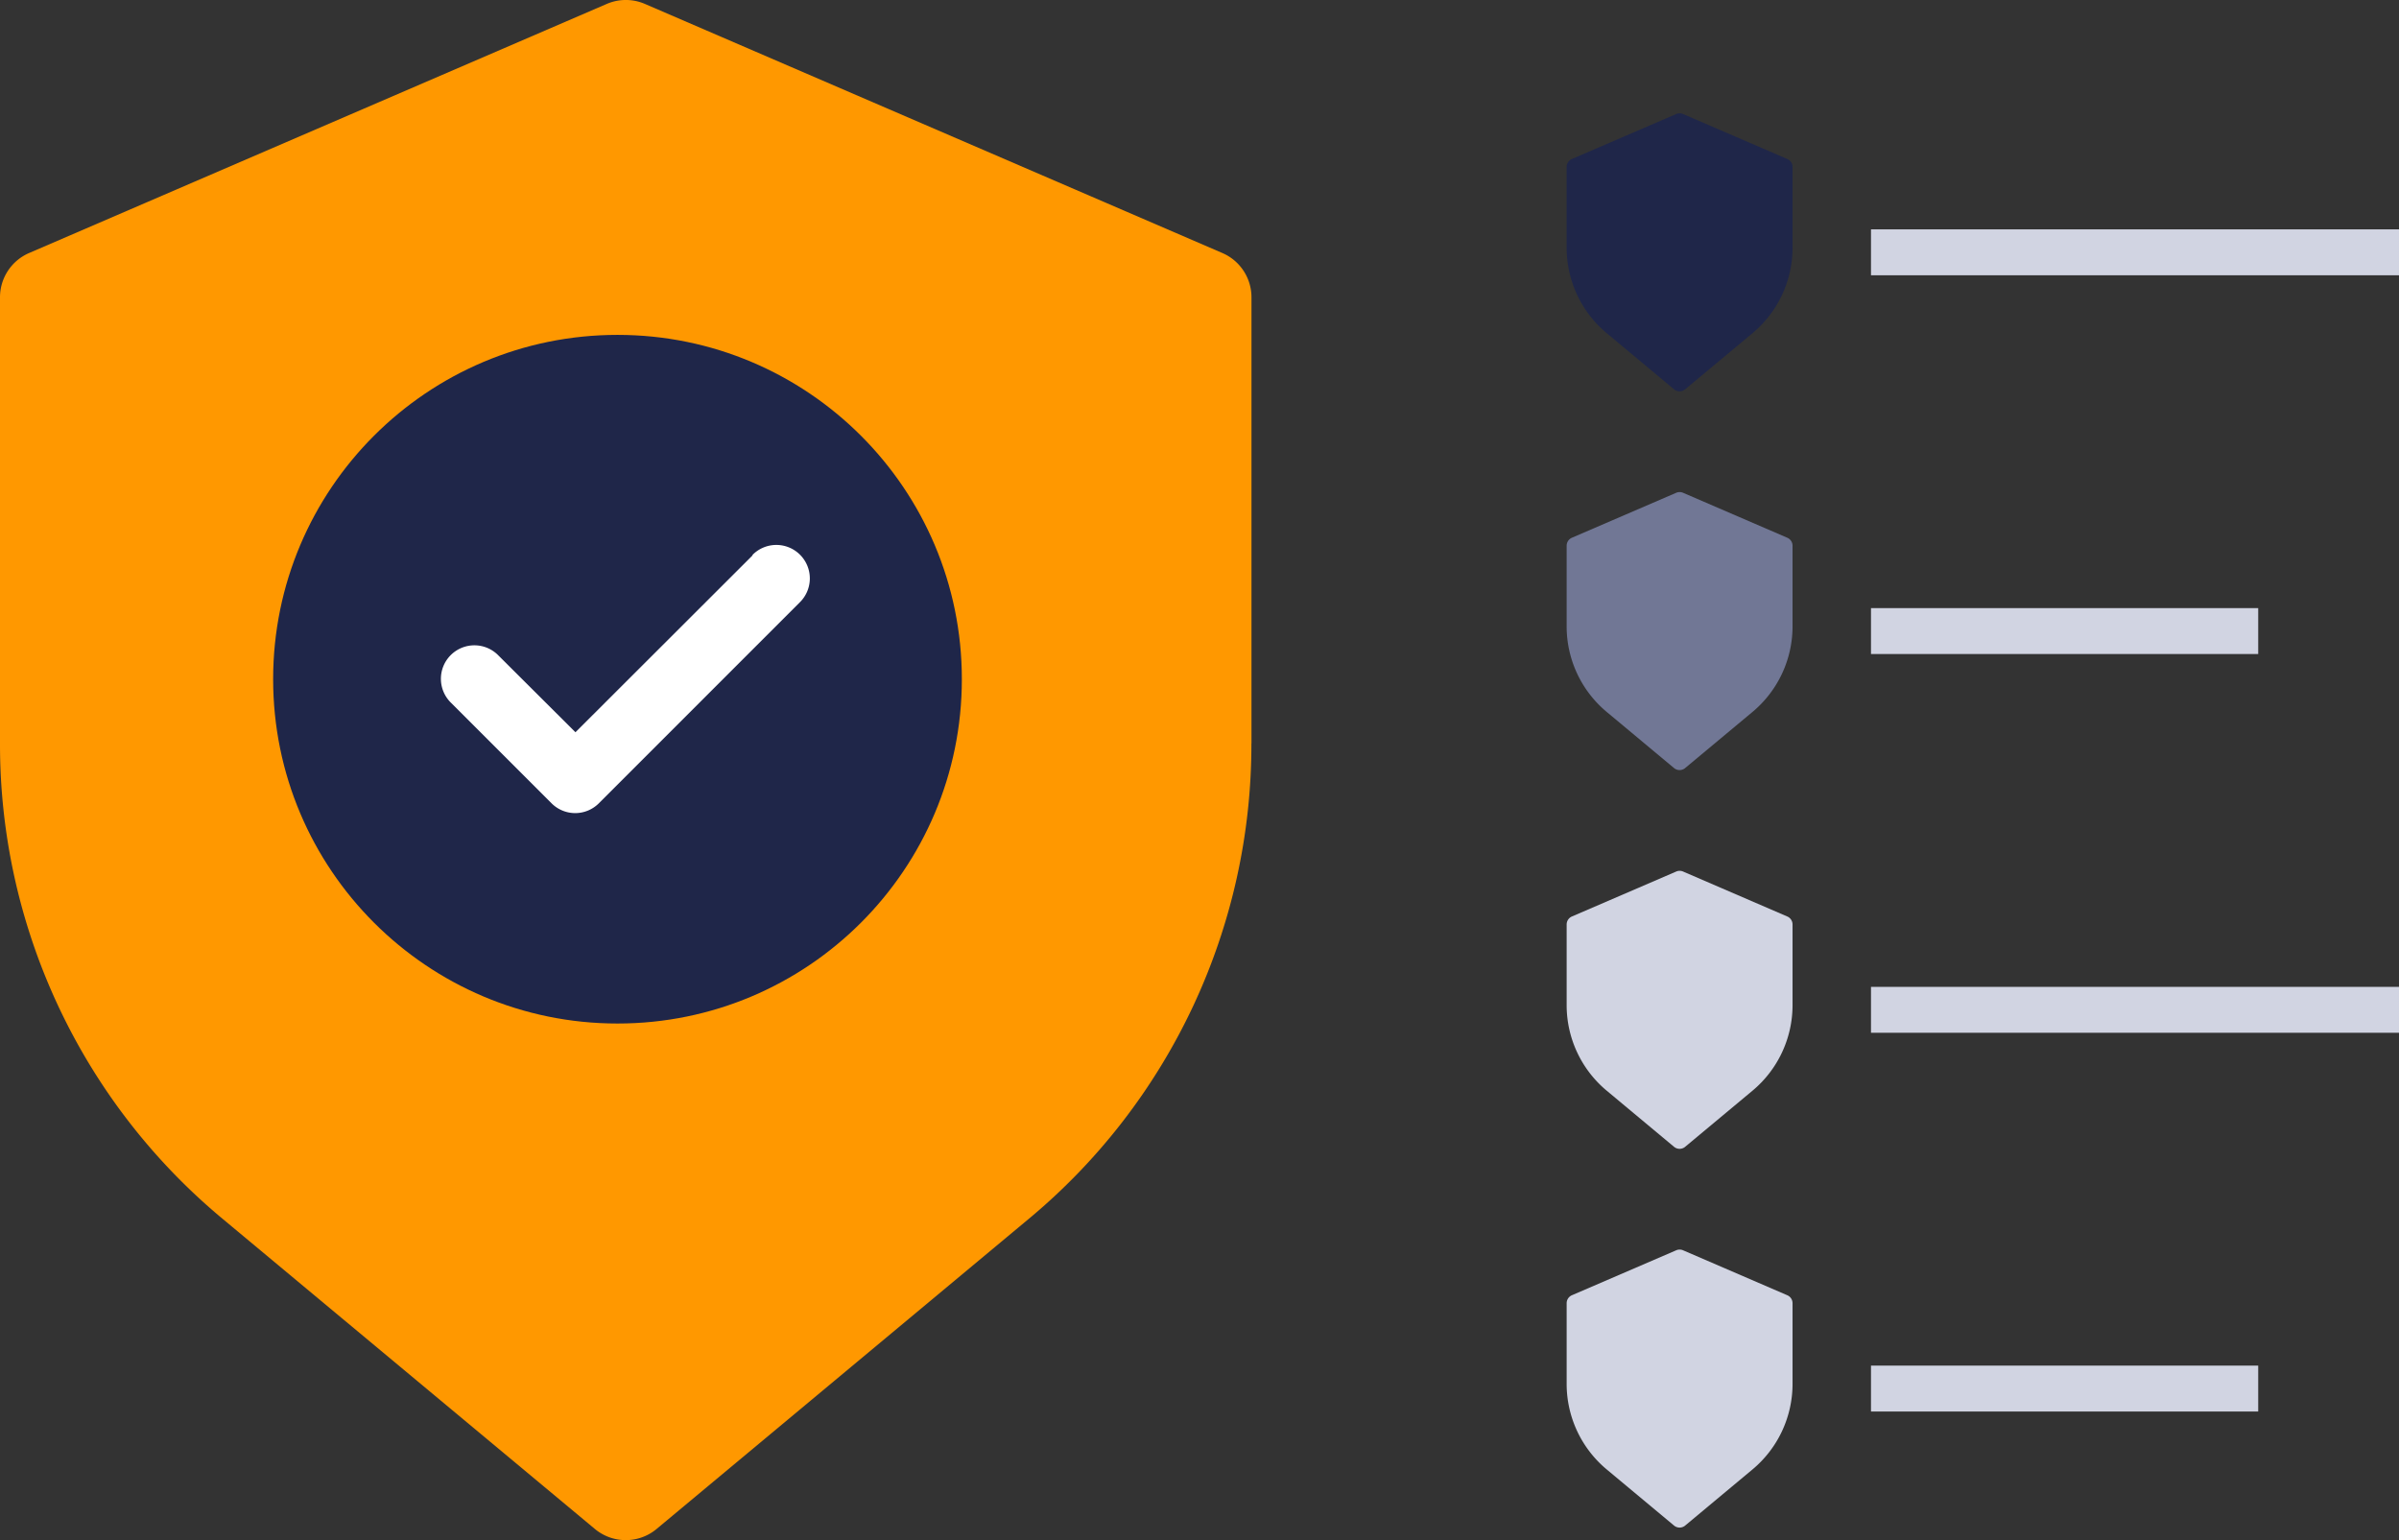 <svg xmlns="http://www.w3.org/2000/svg" width="104.5" height="67.097" viewBox="0 0 104.5 67.097">
  <rect x="0" y="0" width="104.5" height="67.097" fill="#333333" stroke="none"/>
  <g id="Group_362" data-name="Group 362" transform="translate(-1069.5 -2580.811)">
    <line id="Line_55" data-name="Line 55" x2="23" transform="translate(1151 2591.803)" fill="none" stroke="#d1d4e2" stroke-width="2"/>
    <line id="Line_56" data-name="Line 56" x2="16.867" transform="translate(1151 2608.303)" fill="none" stroke="#d1d4e2" stroke-width="2"/>
    <line id="Line_57" data-name="Line 57" x2="23" transform="translate(1151 2624.803)" fill="none" stroke="#d1d4e2" stroke-width="2"/>
    <line id="Line_58" data-name="Line 58" x2="16.867" transform="translate(1151 2641.303)" fill="none" stroke="#d1d4e2" stroke-width="2"/>
    <g id="Layer_2" data-name="Layer 2" transform="translate(1067.44 2591.975)">
      <path id="Path_416" data-name="Path 416" d="M62.014,33.884V14.452a2.1,2.1,0,0,0-1.258-1.925L35.6,1.674a2.1,2.1,0,0,0-1.677,0L8.758,12.527A2.1,2.1,0,0,0,7.5,14.452V33.884A26.88,26.88,0,0,0,17.2,54.6L33.415,68.11a2.1,2.1,0,0,0,2.684,0L52.311,54.6a26.88,26.88,0,0,0,9.7-20.715Z" transform="translate(-5.44 -12.664)" fill="#ff9800"/>
      <circle id="Ellipse_108" data-name="Ellipse 108" cx="15" cy="15" r="15" transform="translate(13.958 3.425)" fill="#1f2649"/>
      <path id="Path_417" data-name="Path 417" d="M24.811,6.927l-7.723,7.714L13.736,11.3a1.459,1.459,0,1,0-2.063,2.063l4.372,4.372a1.457,1.457,0,0,0,2.063,0L26.851,8.99a1.459,1.459,0,1,0-2.063-2.063Z" transform="translate(10.039 6.095)" fill="#fff"/>
    </g>
    <path id="Path_416-2" data-name="Path 416" d="M17.34,7.345V3.837a.378.378,0,0,0-.227-.347L12.572,1.531a.378.378,0,0,0-.3,0L7.727,3.49a.378.378,0,0,0-.227.347V7.345a4.852,4.852,0,0,0,1.752,3.739l2.926,2.439a.378.378,0,0,0,.484,0l2.926-2.439A4.852,4.852,0,0,0,17.34,7.345Z" transform="translate(1130.243 2584.248)" fill="#1f2649"/>
    <path id="Path_574" data-name="Path 574" d="M17.34,7.345V3.837a.378.378,0,0,0-.227-.347L12.572,1.531a.378.378,0,0,0-.3,0L7.727,3.49a.378.378,0,0,0-.227.347V7.345a4.852,4.852,0,0,0,1.752,3.739l2.926,2.439a.378.378,0,0,0,.484,0l2.926-2.439A4.852,4.852,0,0,0,17.34,7.345Z" transform="translate(1130.243 2600.748)" fill="#717795"/>
    <path id="Path_575" data-name="Path 575" d="M17.34,7.345V3.837a.378.378,0,0,0-.227-.347L12.572,1.531a.378.378,0,0,0-.3,0L7.727,3.49a.378.378,0,0,0-.227.347V7.345a4.852,4.852,0,0,0,1.752,3.739l2.926,2.439a.378.378,0,0,0,.484,0l2.926-2.439A4.852,4.852,0,0,0,17.34,7.345Z" transform="translate(1130.243 2617.248)" fill="#d1d4e2"/>
    <path id="Path_576" data-name="Path 576" d="M17.34,7.345V3.837a.378.378,0,0,0-.227-.347L12.572,1.531a.378.378,0,0,0-.3,0L7.727,3.49a.378.378,0,0,0-.227.347V7.345a4.852,4.852,0,0,0,1.752,3.739l2.926,2.439a.378.378,0,0,0,.484,0l2.926-2.439A4.852,4.852,0,0,0,17.34,7.345Z" transform="translate(1130.243 2633.748)" fill="#d1d4e2"/>
  </g>
</svg>
